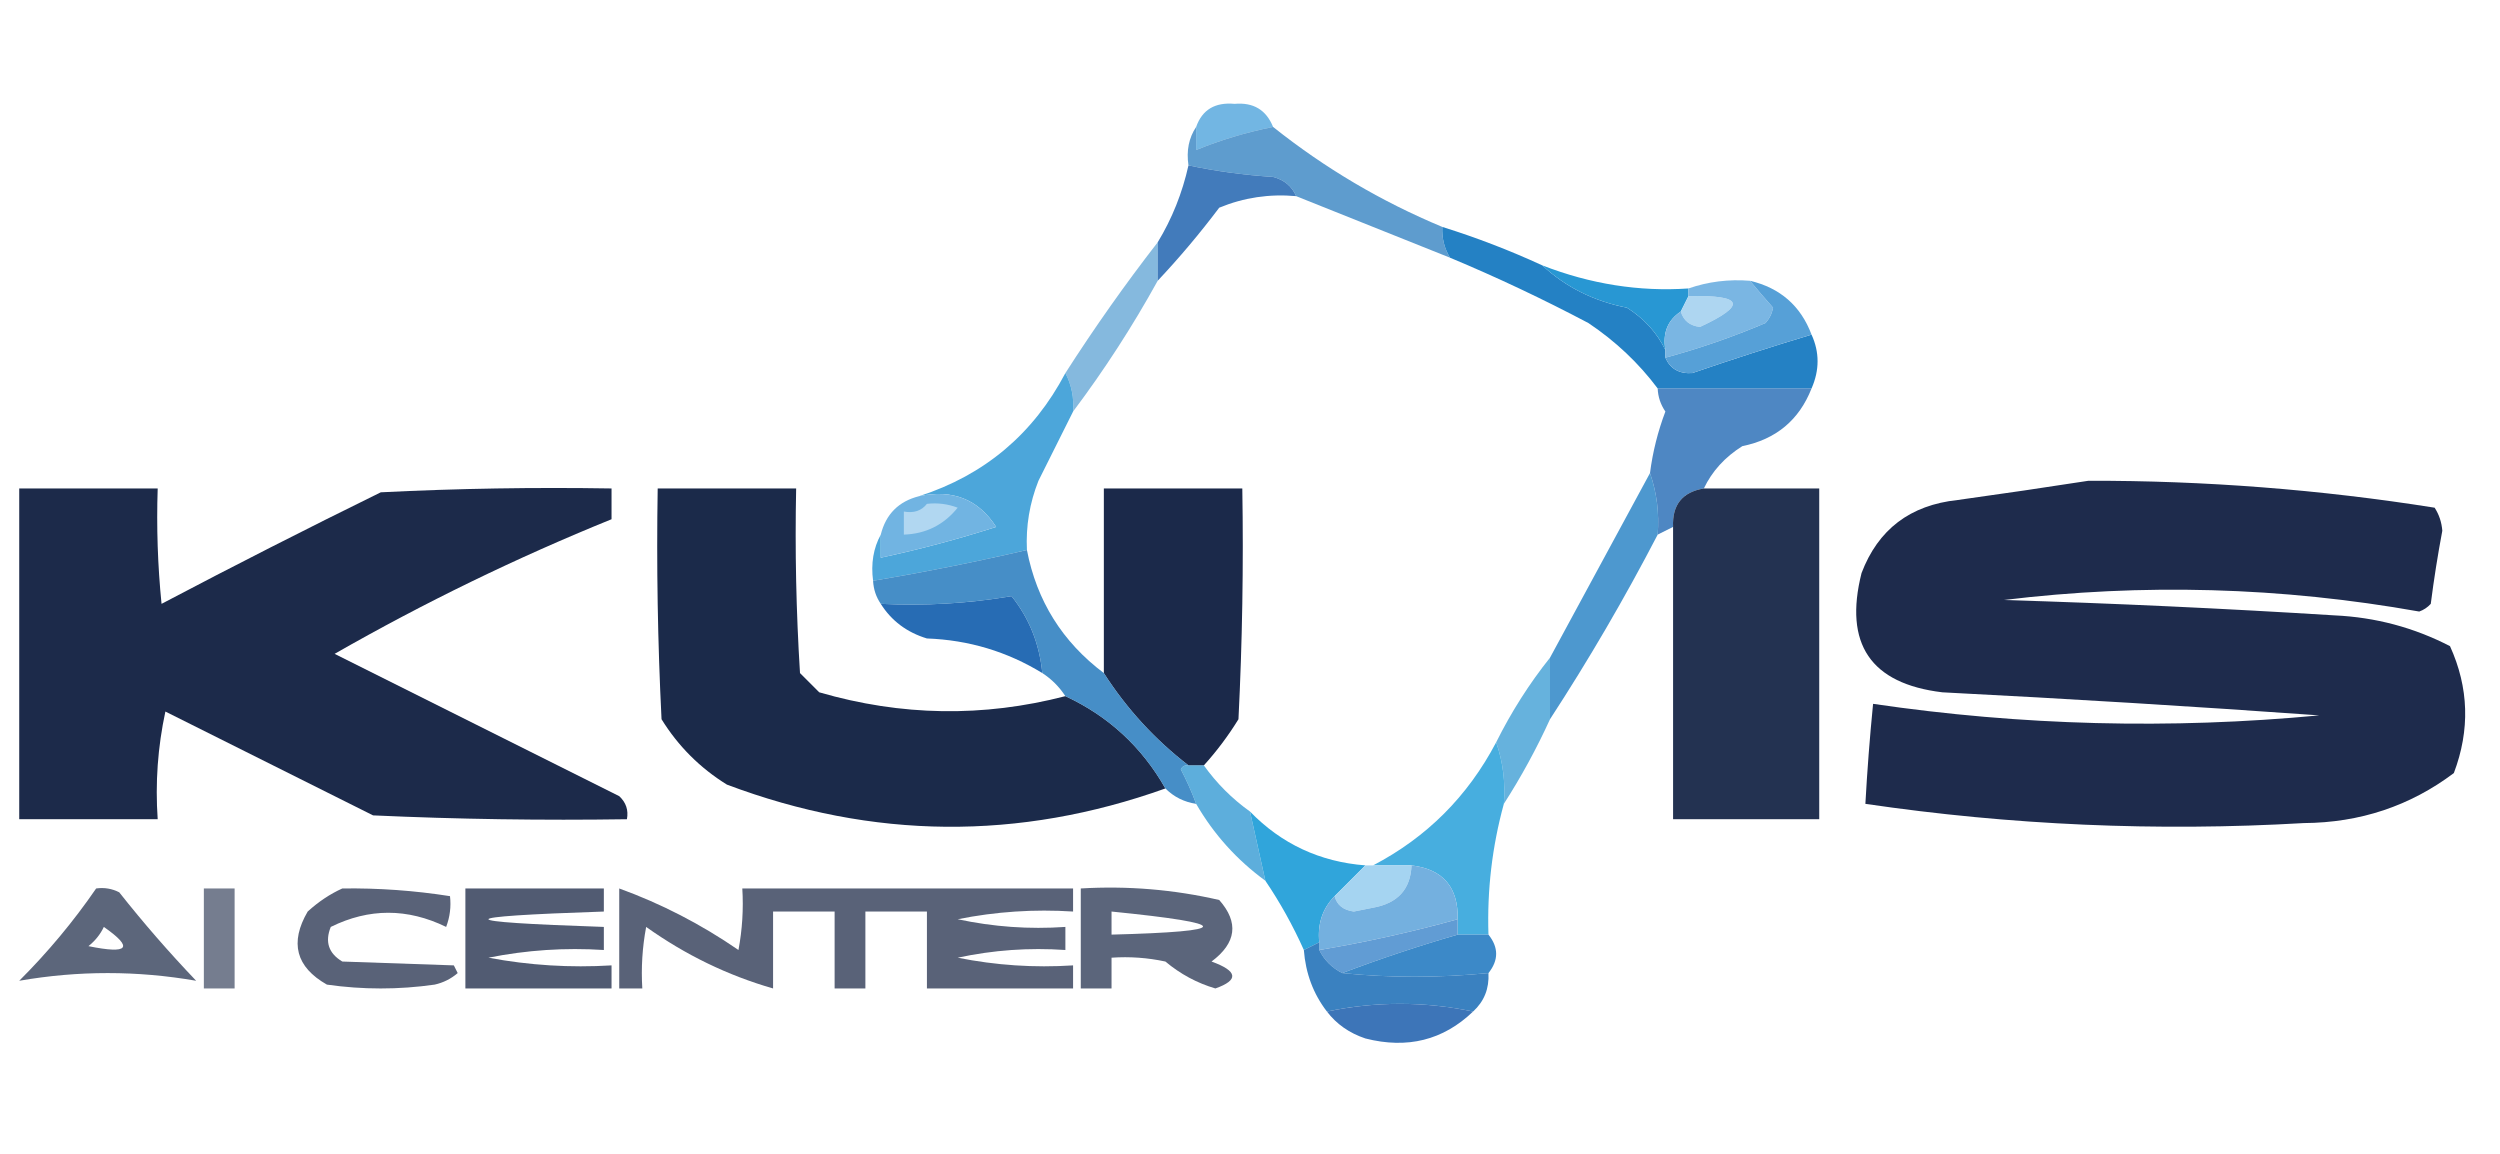 <?xml version="1.0" encoding="UTF-8"?>
<!DOCTYPE svg PUBLIC "-//W3C//DTD SVG 1.1//EN" "http://www.w3.org/Graphics/SVG/1.1/DTD/svg11.dtd">
<svg xmlns="http://www.w3.org/2000/svg" version="1.1" width="325px" height="150px" style="shape-rendering:geometricPrecision; text-rendering:geometricPrecision; image-rendering:optimizeQuality; fill-rule:evenodd; clip-rule:evenodd" xmlns:xlink="http://www.w3.org/1999/xlink">
<g><path style="opacity:1" fill="#72b6e3" d="M 165.5,16.5 C 162.017,17.201 158.684,18.201 155.5,19.5C 155.5,18.5 155.5,17.5 155.5,16.5C 156.286,14.265 157.952,13.265 160.5,13.5C 162.942,13.286 164.608,14.286 165.5,16.5 Z"/></g>
<g><path style="opacity:0.864" fill="#2667b1" d="M 154.5,21.5 C 158.081,22.26 161.748,22.76 165.5,23C 166.942,23.377 167.942,24.21 168.5,25.5C 165.022,25.184 161.688,25.684 158.5,27C 155.969,30.358 153.302,33.524 150.5,36.5C 150.5,34.833 150.5,33.167 150.5,31.5C 152.369,28.422 153.702,25.089 154.5,21.5 Z"/></g>
<g><path style="opacity:0.723" fill="#2277bc" d="M 155.5,16.5 C 155.5,17.5 155.5,18.5 155.5,19.5C 158.684,18.201 162.017,17.201 165.5,16.5C 172.242,21.87 179.575,26.203 187.5,29.5C 187.433,30.959 187.766,32.292 188.5,33.5C 181.829,30.831 175.162,28.164 168.5,25.5C 167.942,24.21 166.942,23.377 165.5,23C 161.748,22.76 158.081,22.26 154.5,21.5C 154.216,19.585 154.549,17.919 155.5,16.5 Z"/></g>
<g><path style="opacity:0.996" fill="#2481c4" d="M 187.5,29.5 C 191.938,30.885 196.271,32.552 200.5,34.5C 203.54,37.322 207.206,39.156 211.5,40C 213.742,41.422 215.409,43.255 216.5,45.5C 216.5,45.833 216.5,46.167 216.5,46.5C 217.134,47.947 218.301,48.613 220,48.5C 225.182,46.716 230.349,45.05 235.5,43.5C 236.546,45.785 236.546,48.118 235.5,50.5C 228.833,50.5 222.167,50.5 215.5,50.5C 213.027,47.196 210.027,44.362 206.5,42C 200.595,38.88 194.595,36.046 188.5,33.5C 187.766,32.292 187.433,30.959 187.5,29.5 Z"/></g>
<g><path style="opacity:1" fill="#2897d3" d="M 200.5,34.5 C 206.777,36.937 213.11,37.937 219.5,37.5C 219.5,37.833 219.5,38.167 219.5,38.5C 219.167,39.167 218.833,39.833 218.5,40.5C 216.787,41.635 216.12,43.302 216.5,45.5C 215.409,43.255 213.742,41.422 211.5,40C 207.206,39.156 203.54,37.322 200.5,34.5 Z"/></g>
<g><path style="opacity:1" fill="#aed6f1" d="M 219.5,38.5 C 226.65,38.32 227.15,39.654 221,42.5C 219.699,42.361 218.866,41.695 218.5,40.5C 218.833,39.833 219.167,39.167 219.5,38.5 Z"/></g>
<g><path style="opacity:1" fill="#7ab6e3" d="M 227.5,36.5 C 228.456,37.659 229.456,38.826 230.5,40C 230.355,40.772 230.022,41.439 229.5,42C 225.256,43.803 220.922,45.303 216.5,46.5C 216.5,46.167 216.5,45.833 216.5,45.5C 216.12,43.302 216.787,41.635 218.5,40.5C 218.866,41.695 219.699,42.361 221,42.5C 227.15,39.654 226.65,38.32 219.5,38.5C 219.5,38.167 219.5,37.833 219.5,37.5C 222.054,36.612 224.721,36.279 227.5,36.5 Z"/></g>
<g><path style="opacity:1" fill="#56a0d7" d="M 227.5,36.5 C 231.429,37.431 234.095,39.764 235.5,43.5C 230.349,45.05 225.182,46.716 220,48.5C 218.301,48.613 217.134,47.947 216.5,46.5C 220.922,45.303 225.256,43.803 229.5,42C 230.022,41.439 230.355,40.772 230.5,40C 229.456,38.826 228.456,37.659 227.5,36.5 Z"/></g>
<g><path style="opacity:0.549" fill="#2180c3" d="M 150.5,31.5 C 150.5,33.167 150.5,34.833 150.5,36.5C 147.22,42.441 143.553,48.108 139.5,53.5C 139.634,51.709 139.301,50.042 138.5,48.5C 142.267,42.62 146.267,36.954 150.5,31.5 Z"/></g>
<g><path style="opacity:0.808" fill="#246bb4" d="M 215.5,50.5 C 222.167,50.5 228.833,50.5 235.5,50.5C 233.887,54.608 230.887,57.108 226.5,58C 224.234,59.426 222.568,61.26 221.5,63.5C 218.703,63.967 217.369,65.633 217.5,68.5C 216.833,68.833 216.167,69.167 215.5,69.5C 215.721,66.721 215.388,64.055 214.5,61.5C 214.851,58.762 215.518,56.096 216.5,53.5C 215.873,52.583 215.539,51.583 215.5,50.5 Z"/></g>
<g><path style="opacity:0.864" fill="#3199d5" d="M 138.5,48.5 C 139.301,50.042 139.634,51.709 139.5,53.5C 138.027,56.447 136.527,59.447 135,62.5C 133.851,65.393 133.351,68.393 133.5,71.5C 126.874,73.042 120.207,74.376 113.5,75.5C 113.205,73.265 113.539,71.265 114.5,69.5C 114.5,70.5 114.5,71.5 114.5,72.5C 119.546,71.423 124.546,70.089 129.5,68.5C 127.183,64.91 123.849,63.577 119.5,64.5C 127.999,61.749 134.332,56.416 138.5,48.5 Z"/></g>
<g><path style="opacity:0.918" fill="#0b1a3d" d="M 271.5,62.5 C 286.594,62.469 301.594,63.635 316.5,66C 317.081,66.893 317.415,67.893 317.5,69C 316.907,72.151 316.407,75.318 316,78.5C 315.586,78.957 315.086,79.291 314.5,79.5C 296.561,76.305 278.561,75.805 260.5,78C 274.844,78.436 289.178,79.103 303.5,80C 308.806,80.243 313.806,81.576 318.5,84C 320.954,89.396 321.121,94.896 319,100.5C 313.302,104.784 306.802,106.951 299.5,107C 280.399,108.109 261.399,107.275 242.5,104.5C 242.739,100.158 243.073,95.824 243.5,91.5C 262.786,94.331 282.119,94.831 301.5,93C 285.294,91.841 268.961,90.841 252.5,90C 243.18,88.875 239.68,83.708 242,74.5C 244.156,68.824 248.323,65.657 254.5,65C 260.317,64.191 265.983,63.358 271.5,62.5 Z"/></g>
<g><path style="opacity:0.927" fill="#0b1a3d" d="M 2.5,63.5 C 8.5,63.5 14.5,63.5 20.5,63.5C 20.334,68.511 20.501,73.511 21,78.5C 30.422,73.539 39.922,68.706 49.5,64C 59.494,63.5 69.494,63.334 79.5,63.5C 79.5,64.833 79.5,66.167 79.5,67.5C 67.135,72.516 55.135,78.349 43.5,85C 55.833,91.167 68.167,97.333 80.5,103.5C 81.386,104.325 81.719,105.325 81.5,106.5C 70.495,106.667 59.495,106.5 48.5,106C 39.5,101.5 30.5,97 21.5,92.5C 20.507,97.12 20.173,101.786 20.5,106.5C 14.5,106.5 8.5,106.5 2.5,106.5C 2.5,92.167 2.5,77.833 2.5,63.5 Z"/></g>
<g><path style="opacity:0.931" fill="#0b1b3e" d="M 138.5,90.5 C 144.113,93.113 148.446,97.113 151.5,102.5C 132.461,109.305 113.461,109.138 94.5,102C 91,99.833 88.167,97 86,93.5C 85.5,83.506 85.334,73.506 85.5,63.5C 91.5,63.5 97.5,63.5 103.5,63.5C 103.334,71.507 103.5,79.507 104,87.5C 104.833,88.333 105.667,89.167 106.5,90C 117.16,93.101 127.827,93.268 138.5,90.5 Z"/></g>
<g><path style="opacity:0.934" fill="#0c1b3e" d="M 156.5,99.5 C 155.833,99.5 155.167,99.5 154.5,99.5C 150.131,96.131 146.464,92.131 143.5,87.5C 143.5,79.5 143.5,71.5 143.5,63.5C 149.5,63.5 155.5,63.5 161.5,63.5C 161.666,73.506 161.5,83.506 161,93.5C 159.668,95.66 158.168,97.66 156.5,99.5 Z"/></g>
<g><path style="opacity:0.897" fill="#0b1b3e" d="M 221.5,63.5 C 226.5,63.5 231.5,63.5 236.5,63.5C 236.5,77.833 236.5,92.167 236.5,106.5C 230.167,106.5 223.833,106.5 217.5,106.5C 217.5,93.833 217.5,81.167 217.5,68.5C 217.369,65.633 218.703,63.967 221.5,63.5 Z"/></g>
<g><path style="opacity:1" fill="#71b4e2" d="M 119.5,64.5 C 123.849,63.577 127.183,64.91 129.5,68.5C 124.546,70.089 119.546,71.423 114.5,72.5C 114.5,71.5 114.5,70.5 114.5,69.5C 115.167,66.833 116.833,65.167 119.5,64.5 Z"/></g>
<g><path style="opacity:1" fill="#b1d7f1" d="M 120.5,65.5 C 121.873,65.343 123.207,65.51 124.5,66C 122.691,68.238 120.358,69.405 117.5,69.5C 117.5,68.5 117.5,67.5 117.5,66.5C 118.791,66.737 119.791,66.404 120.5,65.5 Z"/></g>
<g><path style="opacity:0.796" fill="#207ec2" d="M 214.5,61.5 C 215.388,64.055 215.721,66.721 215.5,69.5C 211.197,77.782 206.53,85.782 201.5,93.5C 201.5,90.833 201.5,88.167 201.5,85.5C 205.837,77.492 210.17,69.492 214.5,61.5 Z"/></g>
<g><path style="opacity:0.983" fill="#246ab3" d="M 135.5,87.5 C 130.924,84.698 125.924,83.198 120.5,83C 117.894,82.208 115.894,80.708 114.5,78.5C 120.229,78.788 125.896,78.454 131.5,77.5C 133.793,80.365 135.126,83.698 135.5,87.5 Z"/></g>
<g><path style="opacity:0.827" fill="#2077bb" d="M 133.5,71.5 C 134.772,78.109 138.106,83.442 143.5,87.5C 146.464,92.131 150.131,96.131 154.5,99.5C 154.062,99.435 153.728,99.601 153.5,100C 154.267,101.47 154.933,102.97 155.5,104.5C 153.938,104.267 152.605,103.6 151.5,102.5C 148.446,97.113 144.113,93.113 138.5,90.5C 137.694,89.272 136.694,88.272 135.5,87.5C 135.126,83.698 133.793,80.365 131.5,77.5C 125.896,78.454 120.229,78.788 114.5,78.5C 113.89,77.609 113.557,76.609 113.5,75.5C 120.207,74.376 126.874,73.042 133.5,71.5 Z"/></g>
<g><path style="opacity:0.689" fill="#2290ce" d="M 201.5,85.5 C 201.5,88.167 201.5,90.833 201.5,93.5C 199.75,97.335 197.75,101.001 195.5,104.5C 195.721,101.721 195.388,99.055 194.5,96.5C 196.473,92.543 198.806,88.876 201.5,85.5 Z"/></g>
<g><path style="opacity:0.826" fill="#219dd8" d="M 194.5,96.5 C 195.388,99.055 195.721,101.721 195.5,104.5C 193.978,110.052 193.311,115.718 193.5,121.5C 192.167,121.5 190.833,121.5 189.5,121.5C 189.5,120.833 189.5,120.167 189.5,119.5C 189.59,115.335 187.59,113.002 183.5,112.5C 181.833,112.5 180.167,112.5 178.5,112.5C 185.475,108.859 190.808,103.525 194.5,96.5 Z"/></g>
<g><path style="opacity:0.727" fill="#2290cf" d="M 154.5,99.5 C 155.167,99.5 155.833,99.5 156.5,99.5C 158.167,101.833 160.167,103.833 162.5,105.5C 163.167,108.5 163.833,111.5 164.5,114.5C 160.788,111.789 157.788,108.456 155.5,104.5C 154.933,102.97 154.267,101.47 153.5,100C 153.728,99.601 154.062,99.435 154.5,99.5 Z"/></g>
<g><path style="opacity:0.922" fill="#209ed9" d="M 162.5,105.5 C 166.587,109.709 171.587,112.042 177.5,112.5C 176.167,113.833 174.833,115.167 173.5,116.5C 171.926,118.102 171.259,120.102 171.5,122.5C 170.833,122.833 170.167,123.167 169.5,123.5C 168.087,120.339 166.42,117.339 164.5,114.5C 163.833,111.5 163.167,108.5 162.5,105.5 Z"/></g>
<g><path style="opacity:0.642" fill="#031233" d="M 12.5,115.5 C 13.552,115.351 14.552,115.517 15.5,116C 18.647,119.981 21.98,123.814 25.5,127.5C 17.833,126.167 10.167,126.167 2.5,127.5C 6.233,123.773 9.566,119.773 12.5,115.5 Z M 13.5,120.5 C 17.412,123.236 16.745,124.07 11.5,123C 12.38,122.292 13.047,121.458 13.5,120.5 Z"/></g>
<g><path style="opacity:0.549" fill="#041333" d="M 26.5,115.5 C 27.833,115.5 29.167,115.5 30.5,115.5C 30.5,119.833 30.5,124.167 30.5,128.5C 29.167,128.5 27.833,128.5 26.5,128.5C 26.5,124.167 26.5,119.833 26.5,115.5 Z"/></g>
<g><path style="opacity:0.659" fill="#041233" d="M 44.5,115.5 C 49.203,115.437 53.87,115.771 58.5,116.5C 58.657,117.873 58.49,119.207 58,120.5C 52.968,118.046 47.968,118.046 43,120.5C 42.217,122.433 42.717,123.933 44.5,125C 49.435,125.176 54.269,125.343 59,125.5C 59.167,125.833 59.333,126.167 59.5,126.5C 58.624,127.251 57.624,127.751 56.5,128C 51.833,128.667 47.167,128.667 42.5,128C 38.47,125.713 37.636,122.546 40,118.5C 41.409,117.219 42.909,116.219 44.5,115.5 Z"/></g>
<g><path style="opacity:0.691" fill="#031233" d="M 60.5,115.5 C 66.5,115.5 72.5,115.5 78.5,115.5C 78.5,116.5 78.5,117.5 78.5,118.5C 58.5,119.167 58.5,119.833 78.5,120.5C 78.5,121.5 78.5,122.5 78.5,123.5C 73.456,123.173 68.456,123.506 63.5,124.5C 68.792,125.495 74.125,125.828 79.5,125.5C 79.5,126.5 79.5,127.5 79.5,128.5C 73.167,128.5 66.833,128.5 60.5,128.5C 60.5,124.167 60.5,119.833 60.5,115.5 Z"/></g>
<g><path style="opacity:0.658" fill="#041233" d="M 80.5,115.5 C 85.963,117.482 91.129,120.149 96,123.5C 96.497,120.854 96.664,118.187 96.5,115.5C 110.833,115.5 125.167,115.5 139.5,115.5C 139.5,116.5 139.5,117.5 139.5,118.5C 134.456,118.173 129.456,118.506 124.5,119.5C 129.12,120.493 133.786,120.827 138.5,120.5C 138.5,121.5 138.5,122.5 138.5,123.5C 133.786,123.173 129.12,123.507 124.5,124.5C 129.456,125.494 134.456,125.827 139.5,125.5C 139.5,126.5 139.5,127.5 139.5,128.5C 133.167,128.5 126.833,128.5 120.5,128.5C 120.5,125.167 120.5,121.833 120.5,118.5C 117.833,118.5 115.167,118.5 112.5,118.5C 112.5,121.833 112.5,125.167 112.5,128.5C 111.167,128.5 109.833,128.5 108.5,128.5C 108.5,125.167 108.5,121.833 108.5,118.5C 105.833,118.5 103.167,118.5 100.5,118.5C 100.5,121.833 100.5,125.167 100.5,128.5C 94.606,126.804 89.106,124.137 84,120.5C 83.503,123.146 83.336,125.813 83.5,128.5C 82.5,128.5 81.5,128.5 80.5,128.5C 80.5,124.167 80.5,119.833 80.5,115.5 Z"/></g>
<g><path style="opacity:0.648" fill="#031233" d="M 140.5,115.5 C 146.593,115.139 152.593,115.639 158.5,117C 161.07,119.915 160.737,122.581 157.5,125C 160.917,126.24 161.083,127.407 158,128.5C 155.62,127.799 153.453,126.633 151.5,125C 149.19,124.503 146.857,124.337 144.5,124.5C 144.5,125.833 144.5,127.167 144.5,128.5C 143.167,128.5 141.833,128.5 140.5,128.5C 140.5,124.167 140.5,119.833 140.5,115.5 Z M 144.5,118.5 C 160.353,120.089 160.353,121.089 144.5,121.5C 144.5,120.5 144.5,119.5 144.5,118.5 Z"/></g>
<g><path style="opacity:1" fill="#a5d4f1" d="M 177.5,112.5 C 177.833,112.5 178.167,112.5 178.5,112.5C 180.167,112.5 181.833,112.5 183.5,112.5C 183.374,115.595 181.707,117.428 178.5,118C 177.667,118.167 176.833,118.333 176,118.5C 174.624,118.316 173.791,117.649 173.5,116.5C 174.833,115.167 176.167,113.833 177.5,112.5 Z"/></g>
<g><path style="opacity:1" fill="#74b0df" d="M 183.5,112.5 C 187.59,113.002 189.59,115.335 189.5,119.5C 183.573,121.148 177.573,122.482 171.5,123.5C 171.5,123.167 171.5,122.833 171.5,122.5C 171.259,120.102 171.926,118.102 173.5,116.5C 173.791,117.649 174.624,118.316 176,118.5C 176.833,118.333 177.667,118.167 178.5,118C 181.707,117.428 183.374,115.595 183.5,112.5 Z"/></g>
<g><path style="opacity:1" fill="#619cd4" d="M 189.5,119.5 C 189.5,120.167 189.5,120.833 189.5,121.5C 184.472,122.954 179.472,124.62 174.5,126.5C 173.167,125.833 172.167,124.833 171.5,123.5C 177.573,122.482 183.573,121.148 189.5,119.5 Z"/></g>
<g><path style="opacity:0.98" fill="#3887c7" d="M 189.5,121.5 C 190.833,121.5 192.167,121.5 193.5,121.5C 194.833,123.167 194.833,124.833 193.5,126.5C 186.989,127.136 180.655,127.136 174.5,126.5C 179.472,124.62 184.472,122.954 189.5,121.5 Z"/></g>
<g><path style="opacity:0.893" fill="#2372b9" d="M 171.5,122.5 C 171.5,122.833 171.5,123.167 171.5,123.5C 172.167,124.833 173.167,125.833 174.5,126.5C 180.655,127.136 186.989,127.136 193.5,126.5C 193.608,128.514 192.942,130.18 191.5,131.5C 185.167,130.167 178.833,130.167 172.5,131.5C 170.733,129.208 169.733,126.542 169.5,123.5C 170.167,123.167 170.833,122.833 171.5,122.5 Z"/></g>
<g><path style="opacity:0.896" fill="#2766b0" d="M 191.5,131.5 C 187.616,135.226 182.949,136.393 177.5,135C 175.416,134.303 173.749,133.136 172.5,131.5C 178.833,130.167 185.167,130.167 191.5,131.5 Z"/></g>
</svg>
